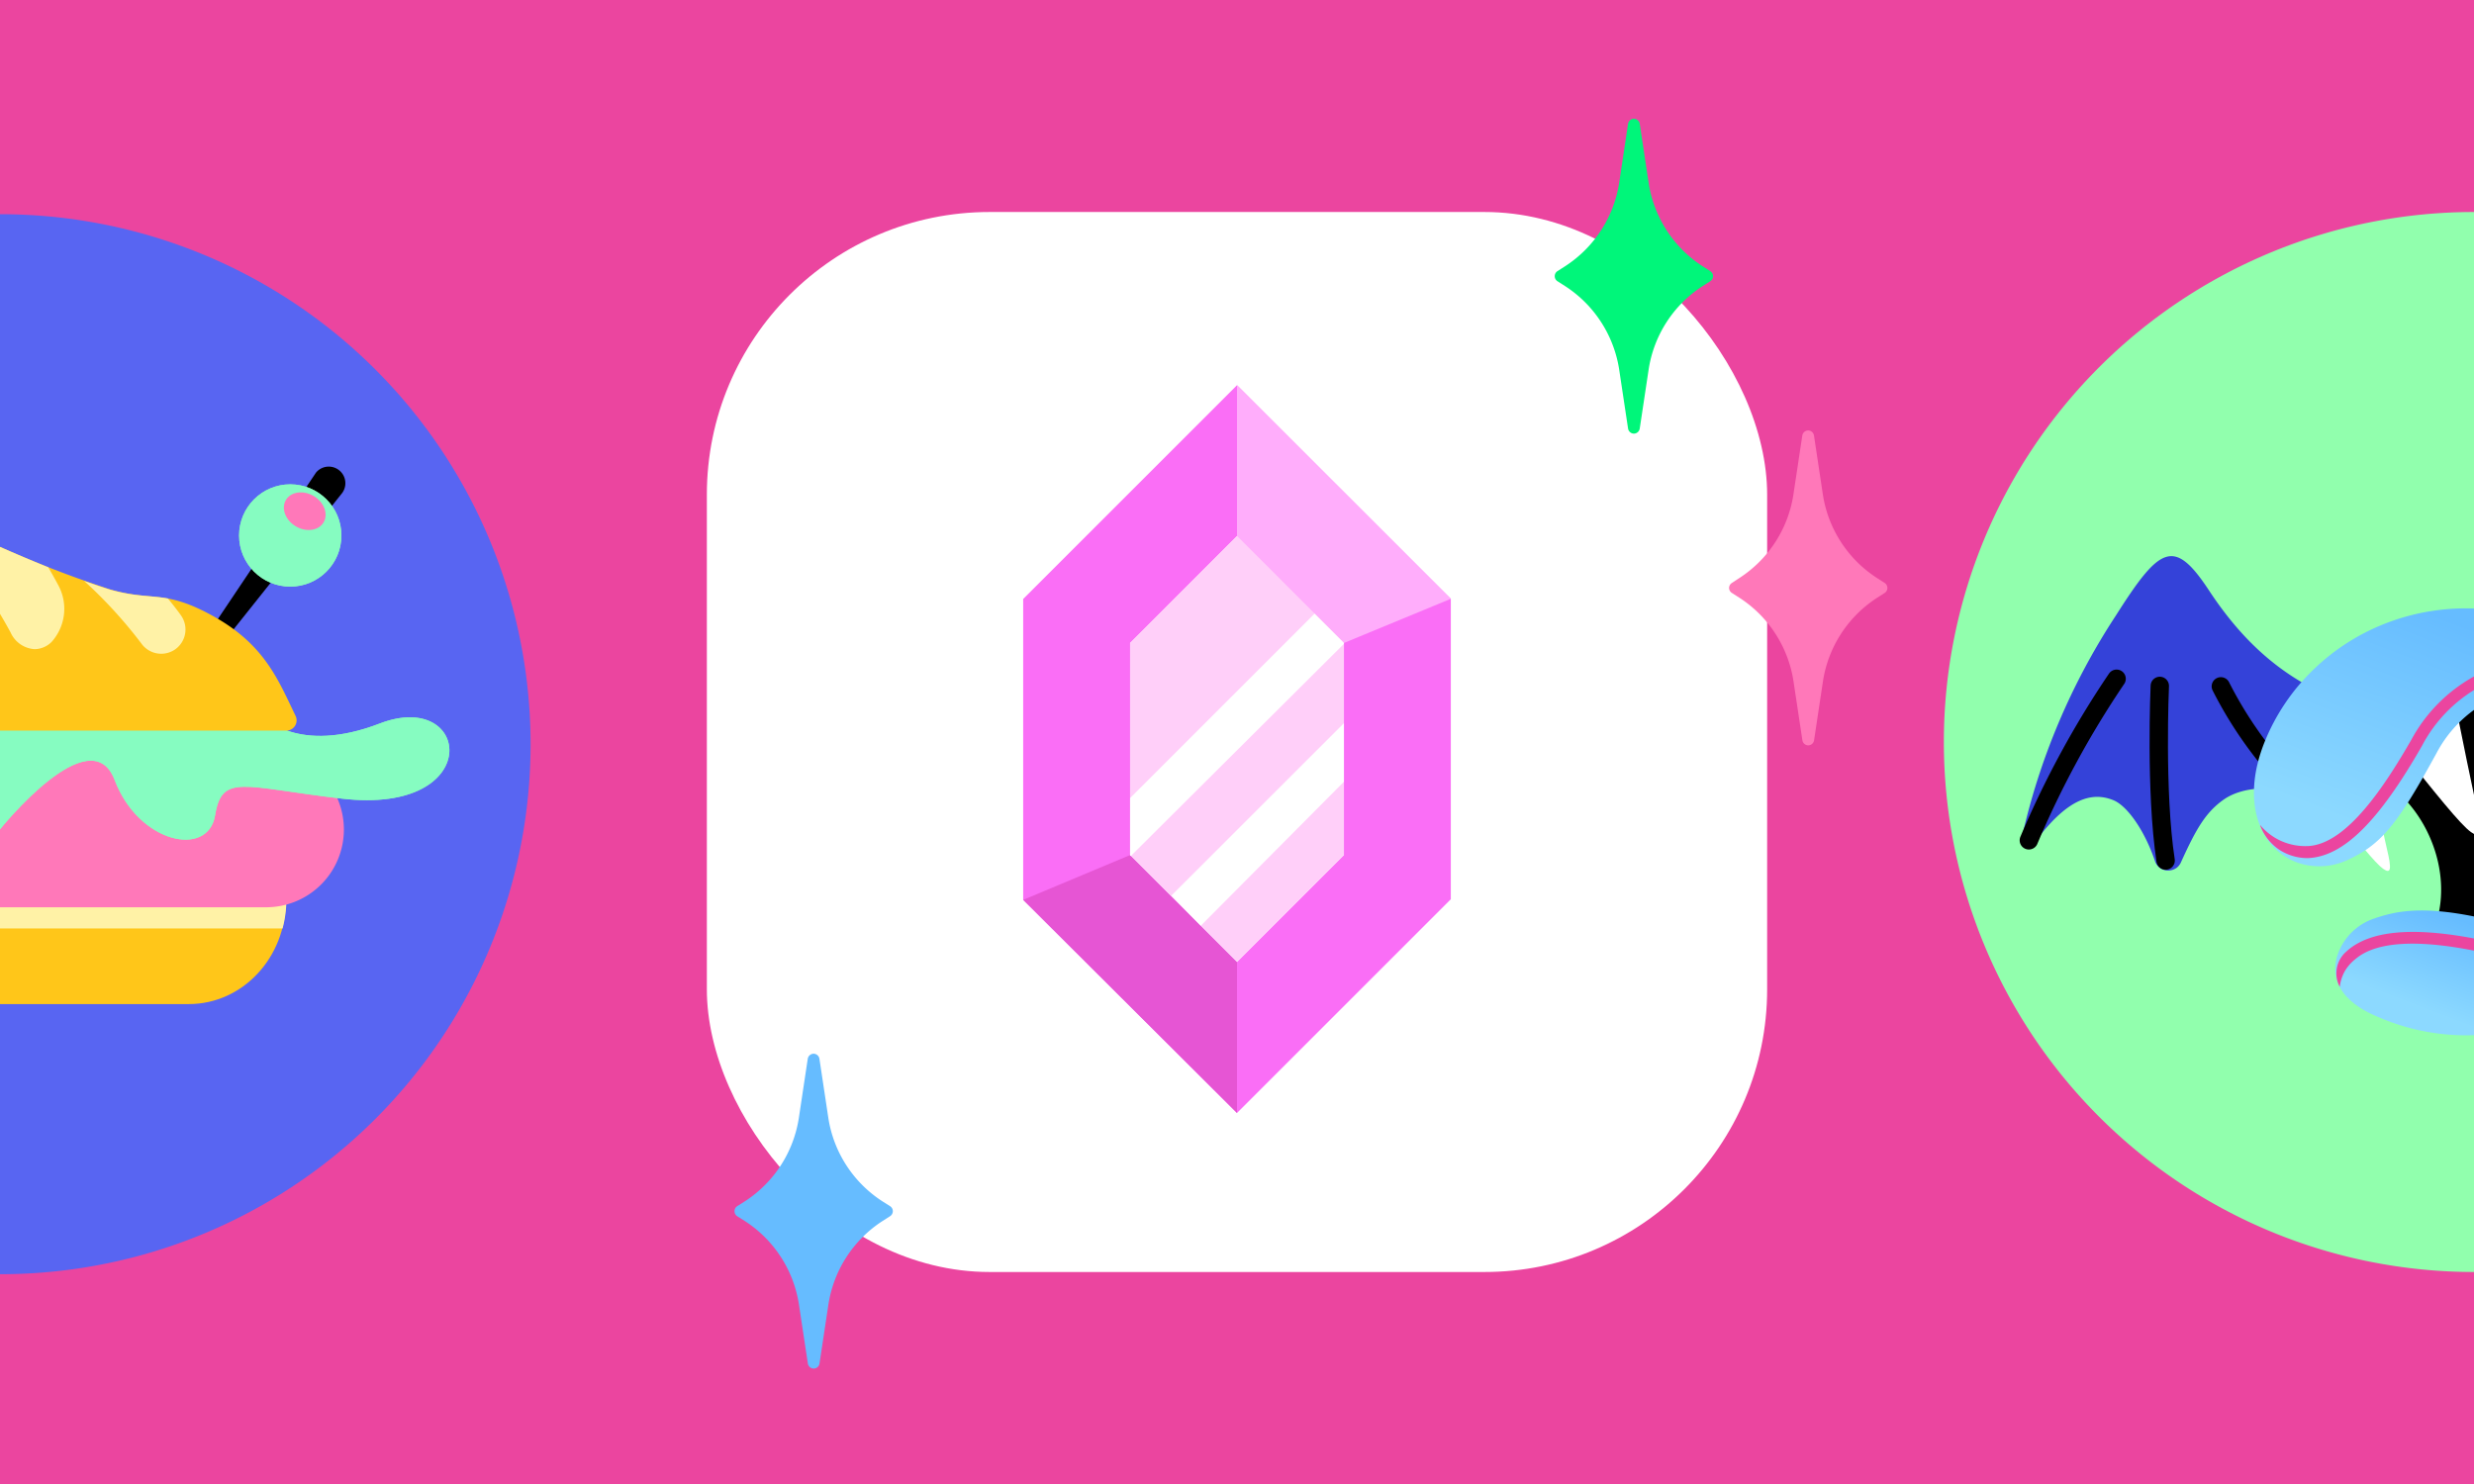 <svg id="art" xmlns="http://www.w3.org/2000/svg" xmlns:xlink="http://www.w3.org/1999/xlink" viewBox="0 0 280 168"><rect x="0" y="0" width="280" height="168" fill="#333333" stroke="none"/><defs><style>.cls-1,.cls-11{fill:none;}.cls-2{fill:#eb459f;}.cls-3{fill:#fff;}.cls-4{fill:#5865f2;}.cls-5{fill:#ffc619;}.cls-6{fill:#fff2a6;}.cls-7{fill:#ff78b9;}.cls-8{fill:#91ffad;}.cls-9{fill:#86fcc1;}.cls-10{fill:#3442d9;}.cls-11{stroke:#000;stroke-linecap:round;stroke-linejoin:round;stroke-width:2.08px;}.cls-12{fill:url(#linear-gradient);}.cls-13{fill:url(#linear-gradient-2);}.cls-14{fill:#fa6ef6;}.cls-15{fill:#ffadfb;}.cls-16{fill:#e655d4;}.cls-17{fill:#ffcff9;}.cls-18{fill:#00f67a;}.cls-19{fill:#66bcff;}</style><linearGradient id="linear-gradient" x1="273.36" y1="68.59" x2="264.24" y2="92.39" gradientUnits="userSpaceOnUse"><stop offset="0" stop-color="#66bcff"/><stop offset="1" stop-color="#8cd9ff"/></linearGradient><linearGradient id="linear-gradient-2" x1="275.92" y1="103.15" x2="272.01" y2="113.35" xlink:href="#linear-gradient"/></defs><rect class="cls-1" width="280" height="168"/><path class="cls-2" d="M0,168V0H280V168Z"/><rect class="cls-3" x="80" y="24" width="120" height="120" rx="32"/><path class="cls-4" d="M.05,24.25H0v120H.05a60,60,0,0,0,60-60A60,60,0,0,0,.05,24.25Z"/><path class="cls-5" d="M0,113.67H21.36c6.1,0,11-5.26,11-11.76H0Z"/><path class="cls-6" d="M0,105.11a12.69,12.69,0,0,1,0-3.2H32.41a12.48,12.48,0,0,1-.43,3.2Z"/><path class="cls-7" d="M0,102.71H30.12a8.8,8.8,0,0,0,8.8-8.8h0a8.8,8.8,0,0,0-8.8-8.8H0v8.8H0Z"/><path d="M35.69,53.61,21.36,75a.79.79,0,0,0,.22,1.11A.81.81,0,0,0,22.65,76L38.72,55.82a1.88,1.88,0,0,0-2.94-2.34Z"/><circle class="cls-8" cx="32.85" cy="60.62" r="5.79"/><circle class="cls-9" cx="32.85" cy="60.62" r="5.79"/><ellipse class="cls-7" cx="34.49" cy="57.86" rx="1.99" ry="2.48" transform="translate(-32.87 57.94) rotate(-59.26)"/><path class="cls-8" d="M29.82,81.11s3.89,4.37,13.15.8c10.4-4,12,10.4-4.27,8.5-11.23-1.31-13.58-2.9-14.36,1.9s-8.62,3.2-11.36-4-13,5.6-13,5.6V80.58Z"/><path class="cls-9" d="M29.82,81.11s3.89,4.37,13.15.8c10.4-4,12,10.4-4.27,8.5-11.23-1.31-13.58-2.9-14.36,1.9s-8.62,3.2-11.36-4-13,5.6-13,5.6V80.58Z"/><path class="cls-5" d="M0,82.71V61.91a125,125,0,0,0,12.41,4.8c5,1.47,6.21-.1,12,3.2C30,73.11,31.5,77,33.46,81.06a1.16,1.16,0,0,1-1.06,1.65Z"/><path class="cls-6" d="M9.52,65.76A52.3,52.3,0,0,1,16,72.85a2.76,2.76,0,0,0,3.83.66,2.75,2.75,0,0,0,.66-3.83c-.09-.14-.61-.86-1.49-1.93-2-.36-3.62-.18-6.54-1C11.51,66.45,10.53,66.12,9.52,65.76Z"/><path class="cls-6" d="M1.19,71.58a3.19,3.19,0,0,0,2.73,1.91,2.77,2.77,0,0,0,1.93-.83,5.61,5.61,0,0,0,.8-6.31c-.09-.17-.5-.95-1.19-2.13C2.45,63,0,61.91,0,61.91v7.58C.75,70.75,1.16,71.54,1.19,71.58Z"/><path class="cls-8" d="M220,84a60,60,0,0,0,60,60V24A60,60,0,0,0,220,84Z"/><path class="cls-10" d="M229.2,95.66a.75.75,0,0,0,.57.08.76.76,0,0,0,.47-.3c3.86-5.29,6.68-5.8,9-4.83,1.53.66,3.49,3.4,4.66,6.89a1.53,1.53,0,0,0,.67.83,1.61,1.61,0,0,0,1.07.2,1.65,1.65,0,0,0,.71-.29,1.58,1.58,0,0,0,.47-.59c1.73-3.82,2.82-5.71,4.88-7.15s6.29-2,10,.48l4.77-11.1c-8-2.55-12.86-7.56-16.51-13.11-3.92-5.93-5.52-4.92-10.49,2.91a76.11,76.11,0,0,0-10.65,25.16.85.85,0,0,0,.05.47A.92.92,0,0,0,229.2,95.66Z"/><path class="cls-11" d="M251.35,77.7a45.62,45.62,0,0,0,8,11.21"/><path d="M270.51,110.26l9.49-.61V76.22a33.26,33.26,0,0,0-4.15,1.3C264.36,81.92,261,87.13,261,87.13c5.19-2,11.53,1.61,14.15,8S275.69,108.29,270.51,110.26Z"/><path class="cls-3" d="M280,90c-.89-4.11-2.68-13.17-2.68-13.17L271,84c4.71,5.9,7.45,9.34,8.66,10.2l.34.21Z"/><path class="cls-3" d="M263.36,90.86c3.45,4.35,5.47,6.87,6.35,7.49s1,.11.44-2.22S268,85.61,268,85.61Z"/><path class="cls-12" d="M275.78,85.22A14.19,14.19,0,0,1,280,80.37V68.89a25,25,0,0,0-9.81,1.61,24.46,24.46,0,0,0-8.4,5.34,23.62,23.62,0,0,0-5.51,8.21c-2.64,6.62-.64,12,3.73,13.6a7.57,7.57,0,0,0,5.65-.28C269.51,95.6,271.3,93.41,275.78,85.22Z"/><path class="cls-13" d="M280,103.75c-5.82-1.17-8.77-.64-11.25.22a6.59,6.59,0,0,0-4.22,4.22c-.66,2.17-.17,5,4.76,7a25,25,0,0,0,10.71,2Z"/><path class="cls-11" d="M245.1,97.42c-1.19-7.78-.66-19.77-.66-19.77"/><path class="cls-11" d="M229.62,95.13a106.79,106.79,0,0,1,9.93-18.29"/><path class="cls-2" d="M274.11,84.44A16.35,16.35,0,0,1,280,78.12V76.58a17.92,17.92,0,0,0-7.11,7.2c-2.89,5-7.22,11.77-11.66,12a6.77,6.77,0,0,1-3-.55,6.57,6.57,0,0,1-2.43-1.83.81.81,0,0,0,.08.25,5.73,5.73,0,0,0,2,2.49,5.82,5.82,0,0,0,3.08,1h.34C265.27,96.91,269.21,93,274.11,84.44Z"/><path class="cls-2" d="M280,106.24c-7-1.32-11.7-.88-14.29,1.34l-.34.31a3.29,3.29,0,0,0-.91,1.83,3.2,3.2,0,0,0,.35,2,4.72,4.72,0,0,1,.56-1.76,4.87,4.87,0,0,1,1.23-1.4c2.26-1.93,6.79-2.25,13.4-.94Z"/><path class="cls-14" d="M140,43.61l-24.2,24.2v34.06L140,126l24.2-24.2v-34ZM152.1,96.8,140,108.9,127.9,96.8v-24L140,60.69l12.1,12.1Z"/><path class="cls-15" d="M140,43.61V60.69l12.1,12.1,12.1-5Z"/><path class="cls-16" d="M127.9,96.8l-12.1,5.07L140,126V108.9Z"/><path class="cls-17" d="M127.9,72.79v24L140,108.9l12.1-12.1v-24L140,60.69Z"/><path class="cls-3" d="M152.1,72.79v.1l-24.1,24h-.1V90.35l20.88-20.88Z"/><path class="cls-3" d="M152.1,81.87V88.5l-16.2,16.3-3.32-3.42Z"/><path class="cls-18" d="M192.71,30.15a13.69,13.69,0,0,1-6.13-9.5l-1-6.64a.67.67,0,0,0-.66-.56h0a.67.67,0,0,0-.66.56l-1,6.64a13.74,13.74,0,0,1-6.14,9.5l-.86.55a.68.68,0,0,0-.3.57v0a.68.68,0,0,0,.3.56l.86.55a13.74,13.74,0,0,1,6.14,9.5l1,6.64a.68.68,0,0,0,.66.57h0a.68.68,0,0,0,.66-.57l1-6.64a13.69,13.69,0,0,1,6.13-9.5l.86-.55a.69.69,0,0,0,.31-.56v0a.69.69,0,0,0-.31-.57Z"/><path class="cls-19" d="M99.87,136a13.73,13.73,0,0,1-6.13-9.5l-1-6.64a.67.67,0,0,0-.66-.57h0a.68.68,0,0,0-.66.57l-1,6.64A13.73,13.73,0,0,1,84.3,136l-.87.55a.67.67,0,0,0-.3.56v0a.68.68,0,0,0,.3.57l.87.55a13.73,13.73,0,0,1,6.13,9.5l1,6.63a.67.67,0,0,0,.66.57h0a.66.66,0,0,0,.66-.57l1-6.63a13.73,13.73,0,0,1,6.13-9.5l.86-.55a.69.69,0,0,0,.31-.57v0a.68.68,0,0,0-.31-.56Z"/><path class="cls-7" d="M212.44,65.44a13.74,13.74,0,0,1-6.14-9.5l-1-6.64a.68.68,0,0,0-.66-.57h0a.68.68,0,0,0-.66.57l-1,6.64a13.73,13.73,0,0,1-6.13,9.5L196,66a.69.69,0,0,0-.31.56v0a.69.69,0,0,0,.31.56l.86.55a13.73,13.73,0,0,1,6.13,9.5l1,6.64a.68.68,0,0,0,.66.57h0a.68.68,0,0,0,.66-.57l1-6.64a13.74,13.74,0,0,1,6.14-9.5l.86-.55a.68.68,0,0,0,.3-.56v0a.68.68,0,0,0-.3-.56Z"/></svg>